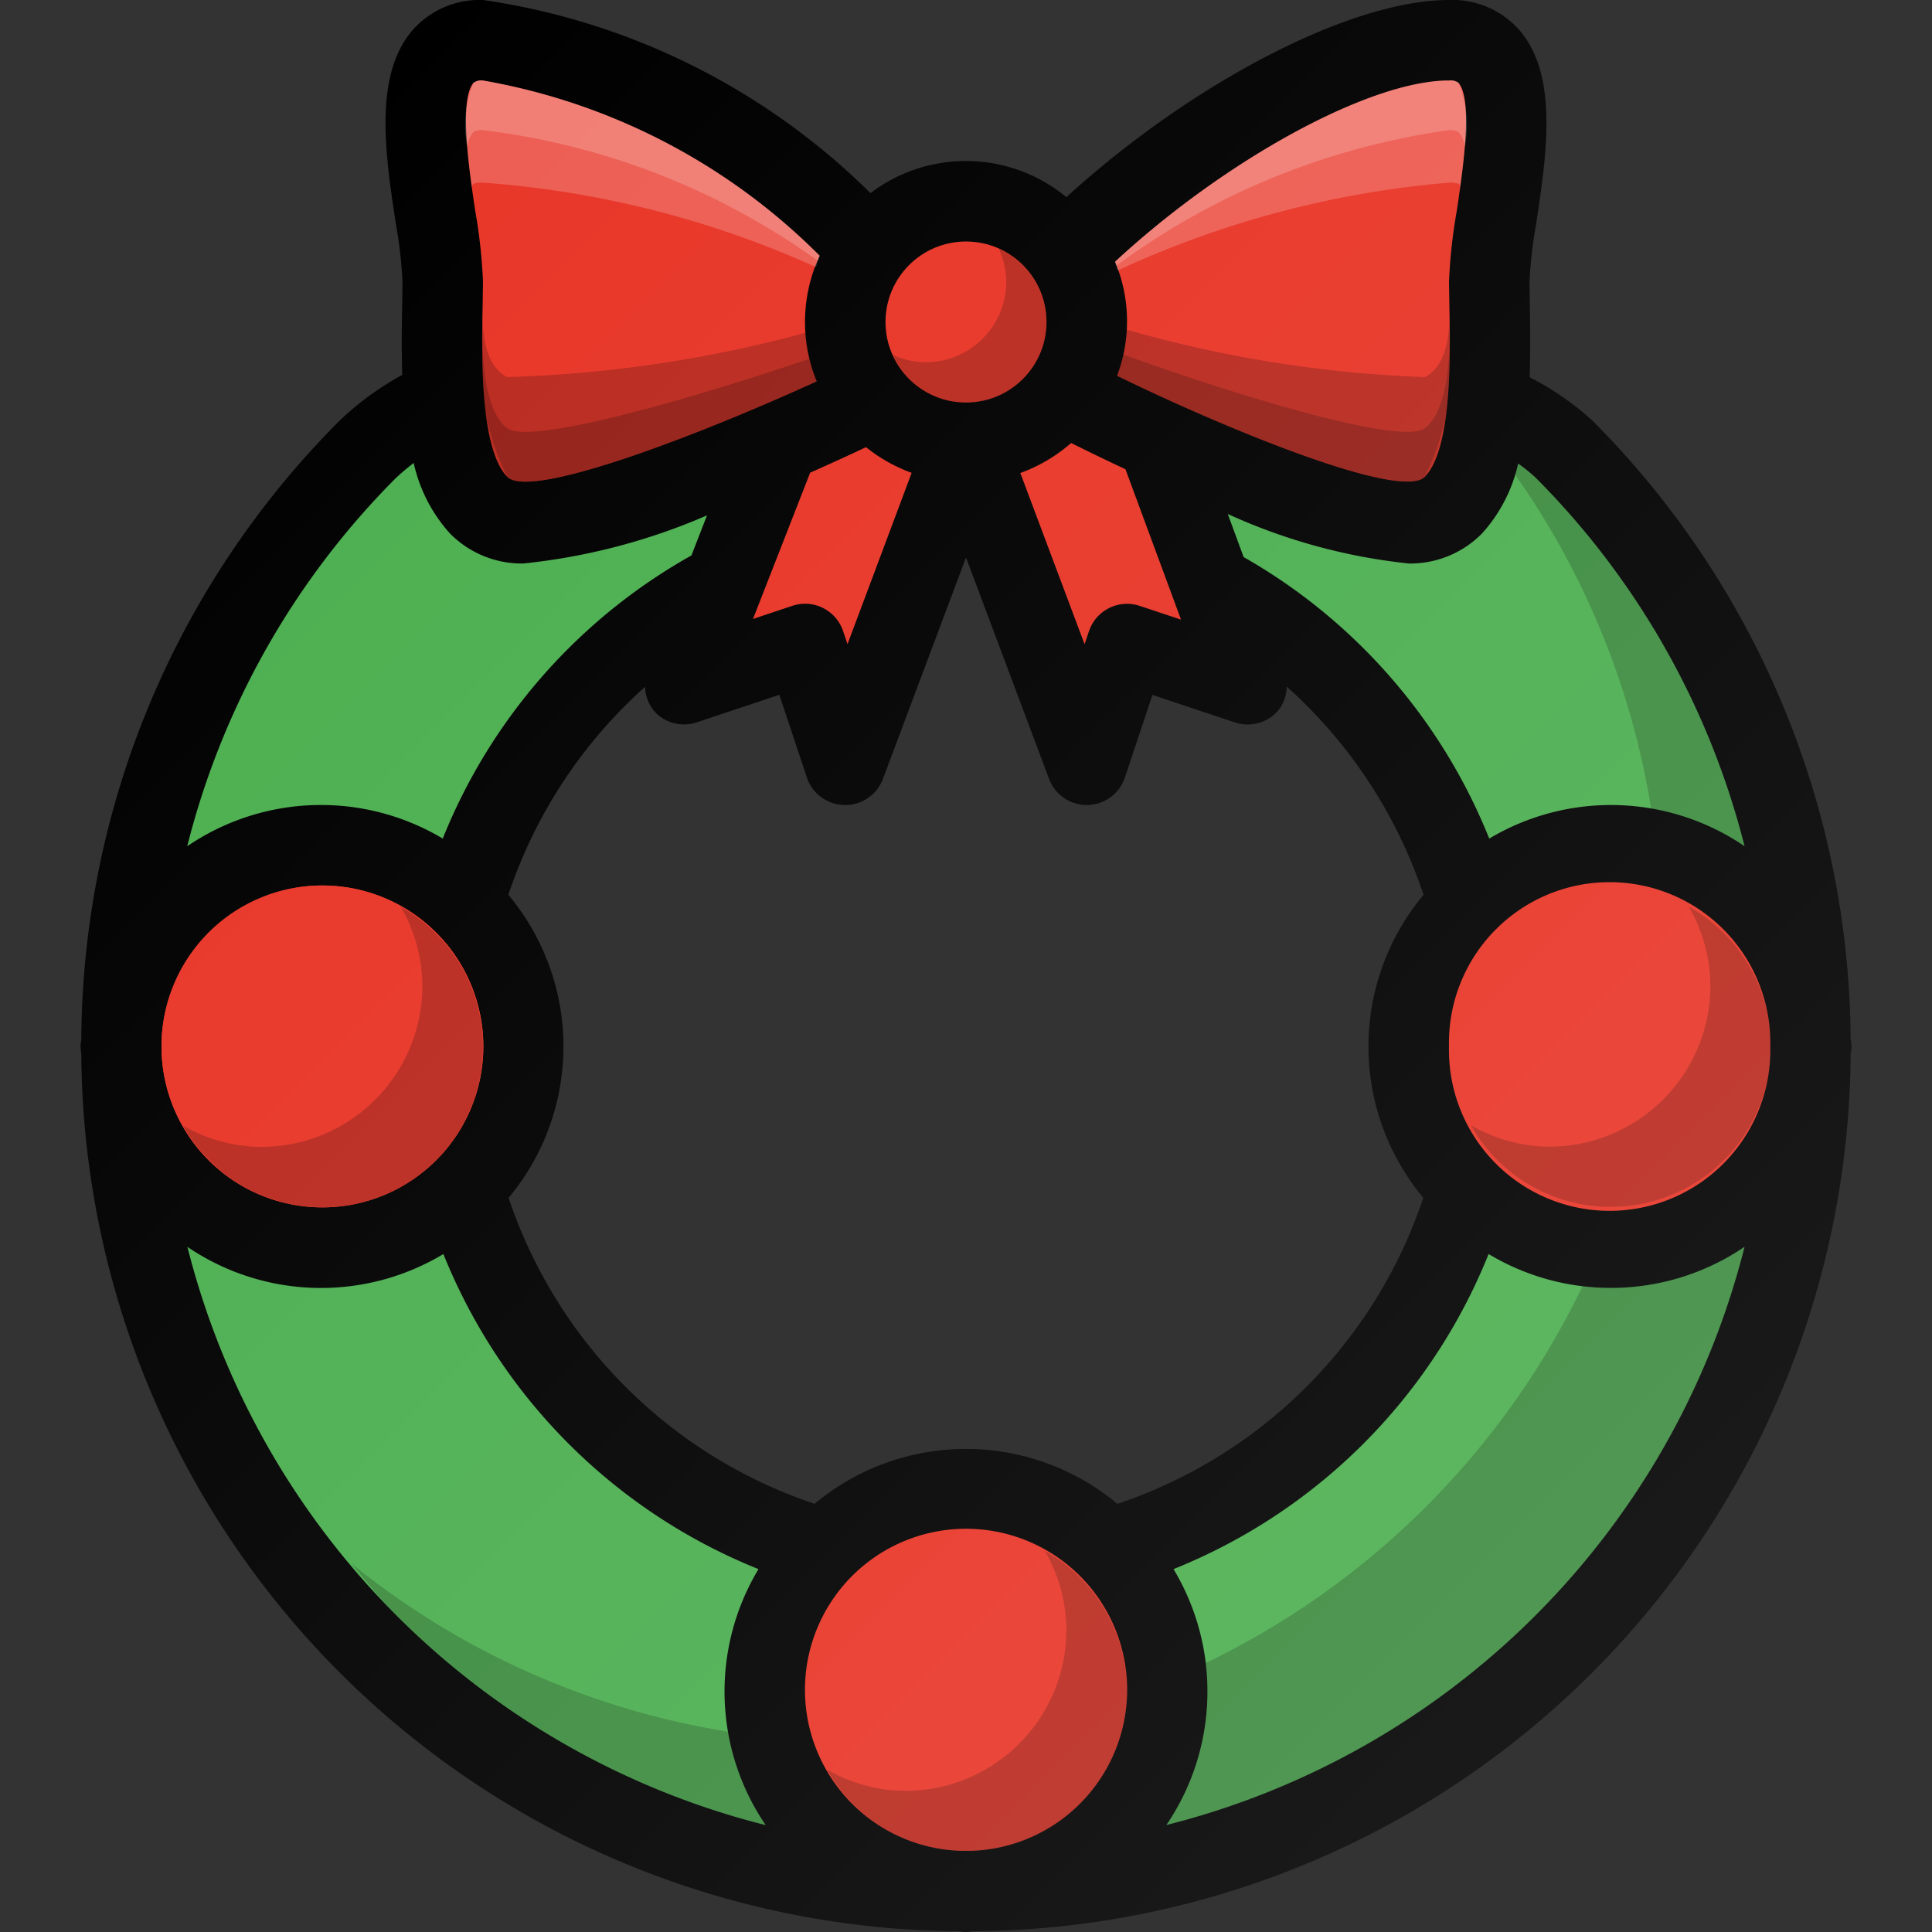 <?xml version="1.0" ?><svg viewBox="0 0 24 24" xmlns="http://www.w3.org/2000/svg" xmlns:xlink="http://www.w3.org/1999/xlink"><rect x="0" y="0" width="24" height="24" fill="#333333" stroke="none"/><defs><linearGradient gradientUnits="userSpaceOnUse" id="a" x1="3.235" x2="20.765" y1="2.261" y2="19.792"><stop offset="0" stop-color="#fff" stop-opacity="0"/><stop offset="1" stop-color="#fff" stop-opacity="0.1"/></linearGradient></defs><title/><path d="M22.989,13.105C22.991,13.069,23,13.036,23,13s-.009-.069-.011-.105a10.966,10.966,0,0,0-3.214-7.676,3.551,3.551,0,0,0-.774-.533c.012-.314.008-.619.003-.882L19,3.5a5.597,5.597,0,0,1,.084-.728c.129-.859.276-1.833-.208-2.396A1.108,1.108,0,0,0,18,0c-1.228,0-3.199,1.033-4.753,2.449A1.96,1.96,0,0,0,10.813,2.399,8.583,8.583,0,0,0,6,0a1.108,1.108,0,0,0-.876.376c-.484.563-.338,1.537-.208,2.396A5.597,5.597,0,0,1,5,3.5l-.004.304c-.005.255-.009.549.001.853a3.686,3.686,0,0,0-.775.565,10.961,10.961,0,0,0-3.212,7.68C1.009,12.935,1,12.966,1,13s.009.065.01.098A10.966,10.966,0,0,0,11.9,23.99C11.934,23.991,11.966,24,12,24s.066-.009.1-.01A10.965,10.965,0,0,0,22.989,13.105Zm-9.109,5.576a2.935,2.935,0,0,0-3.761,0,6.024,6.024,0,0,1-3.801-3.801,2.935,2.935,0,0,0-.003-3.764,6.016,6.016,0,0,1,1.699-2.585.485.485,0,0,0,.122.313.498.498,0,0,0,.52.129l1.025-.342.342,1.026A.5.5,0,0,0,10.491,10H10.5a.5.5,0,0,0,.468-.324L12,6.925l1.032,2.751A.5.5,0,0,0,13.5,10h.009a.5.5,0,0,0,.465-.342l.342-1.026,1.025.342a.501.501,0,0,0,.518-.126.483.483,0,0,0,.125-.319,6.025,6.025,0,0,1,1.7,2.587,2.935,2.935,0,0,0-.003,3.764A6.024,6.024,0,0,1,13.88,18.682Z"/><path d="M19.071,5.929a9.925,9.925,0,0,1,2.6,4.582,2.95,2.95,0,0,0-3.171-.094,7.04,7.04,0,0,0-3.051-3.497L15.252,6.385A7.219,7.219,0,0,0,17.5,7a1.251,1.251,0,0,0,.914-.377,1.918,1.918,0,0,0,.445-.864A2.147,2.147,0,0,1,19.071,5.929Z" fill="#4caf50"/><path d="M4.917,5.939c.068-.064.145-.128.222-.188a1.925,1.925,0,0,0,.447.872A1.251,1.251,0,0,0,6.5,7a7.715,7.715,0,0,0,2.283-.598l-.194.498a7.035,7.035,0,0,0-3.089,3.517,2.951,2.951,0,0,0-3.174.095A9.893,9.893,0,0,1,4.917,5.939Z" fill="#4caf50"/><path d="M2.328,15.489a2.952,2.952,0,0,0,3.18.089,7.044,7.044,0,0,0,3.914,3.914,2.952,2.952,0,0,0,.089,3.18,9.907,9.907,0,0,1-7.183-7.183Z" fill="#4caf50"/><path d="M14.489,22.672a2.952,2.952,0,0,0,.089-3.18,7.044,7.044,0,0,0,3.914-3.914,2.952,2.952,0,0,0,3.179-.089,9.904,9.904,0,0,1-7.182,7.182Z" fill="#4caf50"/><path d="M12.085,22.991c-.056 0-.113.001-.169 0a2.001,2.001,0,1,1,.169-0Z" fill="#e83628"/><path d="M2.007,12.934a1.999,1.999,0,1,1-0.0.13C2.006,13.021,2.006,12.978,2.007,12.934Z" fill="#e83628"/><path d="M2.007,12.934a1.999,1.999,0,1,1-0.0.13C2.006,13.021,2.006,12.978,2.007,12.934Z" fill="#e83628"/><path d="M4.98,11.267a1.976,1.976,0,0,1,.267.98,2.002,2.002,0,0,1-2,2,1.968,1.968,0,0,1-.973-.264,1.991,1.991,0,1,0,2.706-2.716Z" opacity="0.2"/><path d="M18,13a1.996,1.996,0,0,1,3.991-.091c.001.061.001.122,0,.182A1.996,1.996,0,0,1,18,13Z" fill="#e83628"/><path d="M10.758,5.555a1.985,1.985,0,0,0,.567.319L10.528,8.002l-.054-.16a.498.498,0,0,0-.632-.316l-.488.163.71-1.817C10.341,5.749,10.578,5.64,10.758,5.555Z" fill="#e83628"/><path d="M13.306,5.503c.173.086.404.199.675.326l.69,1.868-.512-.17a.498.498,0,0,0-.632.316l-.054.16-.798-2.127A1.988,1.988,0,0,0,13.306,5.503Z" fill="#e83628"/><path d="M18.118,1.029c.185.215.05,1.112-.022,1.594A6.607,6.607,0,0,0,18,3.5l.005.324c.011.568.036,1.75-.306,2.099-.293.296-2.445-.583-3.822-1.255a1.919,1.919,0,0,0-.025-1.417C15.213,1.99,17.01,1,18,1A.165.165,0,0,1,18.118,1.029Z" fill="#e83628"/><circle cx="12" cy="4" fill="#e83628" r="1"/><path d="M5.882,1.029A.165.165,0,0,1,6,1a7.796,7.796,0,0,1,4.182,2.177,1.95,1.95,0,0,0-.037,1.56c-1.42.65-3.556,1.478-3.844,1.186-.341-.349-.317-1.531-.306-2.099L6,3.5a6.607,6.607,0,0,0-.096-.877C5.832,2.141,5.697,1.244,5.882,1.029Z" fill="#e83628"/><polygon fill="#fff" opacity="0.2" points="18 3.499 18.001 3.492 18 3.496 18 3.499"/><path d="M18,2.269a.3.3,0,0,1,.118.014c.012.007.012.025.022.034.067-.487.129-1.113-.022-1.288A.165.165,0,0,0,18,1c-.99,0-2.787.99-4.149,2.251.014.035.021.073.033.109A12.197,12.197,0,0,1,18,2.269Z" fill="#fff" opacity="0.2"/><path d="M17.699,4.684a15.419,15.419,0,0,1-3.708-.59,2.039,2.039,0,0,1-.114.573c1.377.672,3.529,1.551,3.822,1.255.32-.327.318-1.38.308-1.979C17.999,4.226,17.945,4.561,17.699,4.684Z" opacity="0.2"/><path d="M5.882,2.283A.3.3,0,0,1,6,2.269a12.173,12.173,0,0,1,4.135,1.048c.017-.046.027-.096.048-.14A7.796,7.796,0,0,0,6,1a.165.165,0,0,0-.118.029c-.151.175-.089.801-.022,1.288C5.87,2.308,5.87,2.29,5.882,2.283Z" fill="#fff" opacity="0.2"/><path d="M6.301,4.684C6.054,4.561,6.001,4.226,5.993,3.943c-.011.599-.012,1.653.308,1.98.288.291,2.424-.536,3.844-1.186a2.015,2.015,0,0,1-.131-.605A15.873,15.873,0,0,1,6.301,4.684Z" opacity="0.2"/><polygon fill="#fff" opacity="0.2" points="5.999 3.492 6 3.499 6 3.496 5.999 3.492"/><path d="M18,1.617a.206.206,0,0,1,.118.022.319.319,0,0,1,.077.186,1.372,1.372,0,0,0-.077-.796A.165.165,0,0,0,18,1c-.99,0-2.787.99-4.149,2.251.006.016.009.034.015.05A9.072,9.072,0,0,1,18,1.617Z" fill="#fff" opacity="0.2"/><polygon fill="#fff" opacity="0.2" points="18 3.5 18.001 3.491 18 3.498 18 3.5"/><path d="M17.699,5.32c-.288.219-2.37-.416-3.749-.918a2.259,2.259,0,0,1-.073.265c1.377.672,3.529,1.551,3.822,1.255a3.191,3.191,0,0,0,.31-1.77C18.004,4.592,17.951,5.127,17.699,5.32Z" opacity="0.2"/><path d="M5.882,1.639A.206.206,0,0,1,6,1.617a8.96,8.96,0,0,1,4.16,1.623c.009-.021.012-.044.022-.064A7.796,7.796,0,0,0,6,1a.165.165,0,0,0-.118.029,1.372,1.372,0,0,0-.077.796A.319.319,0,0,1,5.882,1.639Z" fill="#fff" opacity="0.2"/><path d="M6.301,5.32c-.252-.194-.304-.73-.31-1.169a3.193,3.193,0,0,0,.31,1.771c.288.291,2.424-.536,3.844-1.186a2.098,2.098,0,0,1-.084-.281C8.642,4.94,6.583,5.535,6.301,5.32Z" opacity="0.2"/><polygon fill="#fff" opacity="0.2" points="5.999 3.491 6 3.5 6 3.498 5.999 3.491"/><path d="M21.671,10.51a9.925,9.925,0,0,0-2.6-4.582,2.147,2.147,0,0,0-.213-.169c-.012.044-.032.082-.046.125a9.933,9.933,0,0,1,1.699,4.163A2.984,2.984,0,0,1,21.671,10.51Z" opacity="0.2"/><path d="M4.929,20.071a9.922,9.922,0,0,0,4.582,2.601,2.984,2.984,0,0,1-.463-1.16,9.948,9.948,0,0,1-4.682-2.088C4.549,19.643,4.723,19.866,4.929,20.071Z" opacity="0.2"/><path d="M19.659,15.976A10.022,10.022,0,0,1,14.976,20.659,2.813,2.813,0,0,1,15,21a2.982,2.982,0,0,1-.511,1.672,9.904,9.904,0,0,0,7.182-7.182A2.982,2.982,0,0,1,20,16,2.813,2.813,0,0,1,19.659,15.976Z" opacity="0.2"/><path d="M20.98,11.264a1.976,1.976,0,0,1,.267.98,2.002,2.002,0,0,1-2,2,1.968,1.968,0,0,1-.973-.264,1.991,1.991,0,1,0,2.706-2.716Z" opacity="0.2"/><path d="M12.98,19.267a1.976,1.976,0,0,1,.267.98,2.002,2.002,0,0,1-2,2,1.968,1.968,0,0,1-.973-.264,1.991,1.991,0,1,0,2.706-2.716Z" opacity="0.2"/><path d="M12.408,3.092A.985.985,0,0,1,12.5,3.5a1.001,1.001,0,0,1-1,1,.985.985,0,0,1-.408-.092.997.997,0,1,0,1.316-1.316Z" opacity="0.2"/><path d="M22.989,13.105C22.991,13.069,23,13.036,23,13s-.009-.069-.011-.105a10.966,10.966,0,0,0-3.214-7.676,3.551,3.551,0,0,0-.774-.533c.012-.314.008-.619.003-.882L19,3.5a5.597,5.597,0,0,1,.084-.728c.129-.859.276-1.833-.208-2.396A1.108,1.108,0,0,0,18,0c-1.228,0-3.199,1.033-4.753,2.449A1.96,1.96,0,0,0,10.813,2.399,8.583,8.583,0,0,0,6,0a1.108,1.108,0,0,0-.876.376c-.484.563-.338,1.537-.208,2.396A5.597,5.597,0,0,1,5,3.5l-.004.304c-.005.255-.009.549.001.853a3.686,3.686,0,0,0-.775.565,10.961,10.961,0,0,0-3.212,7.68C1.009,12.935,1,12.966,1,13s.009.065.01.098A10.966,10.966,0,0,0,11.9,23.99C11.934,23.991,11.966,24,12,24s.066-.009.1-.01A10.965,10.965,0,0,0,22.989,13.105Zm-9.109,5.576a2.935,2.935,0,0,0-3.761,0,6.024,6.024,0,0,1-3.801-3.801,2.935,2.935,0,0,0-.003-3.764,6.016,6.016,0,0,1,1.699-2.585.485.485,0,0,0,.122.313.498.498,0,0,0,.52.129l1.025-.342.342,1.026A.5.5,0,0,0,10.491,10H10.5a.5.5,0,0,0,.468-.324L12,6.925l1.032,2.751A.5.5,0,0,0,13.5,10h.009a.5.5,0,0,0,.465-.342l.342-1.026,1.025.342a.501.501,0,0,0,.518-.126.483.483,0,0,0,.125-.319,6.025,6.025,0,0,1,1.7,2.587,2.935,2.935,0,0,0-.003,3.764A6.024,6.024,0,0,1,13.88,18.682Z" fill="url(#a)"/></svg>